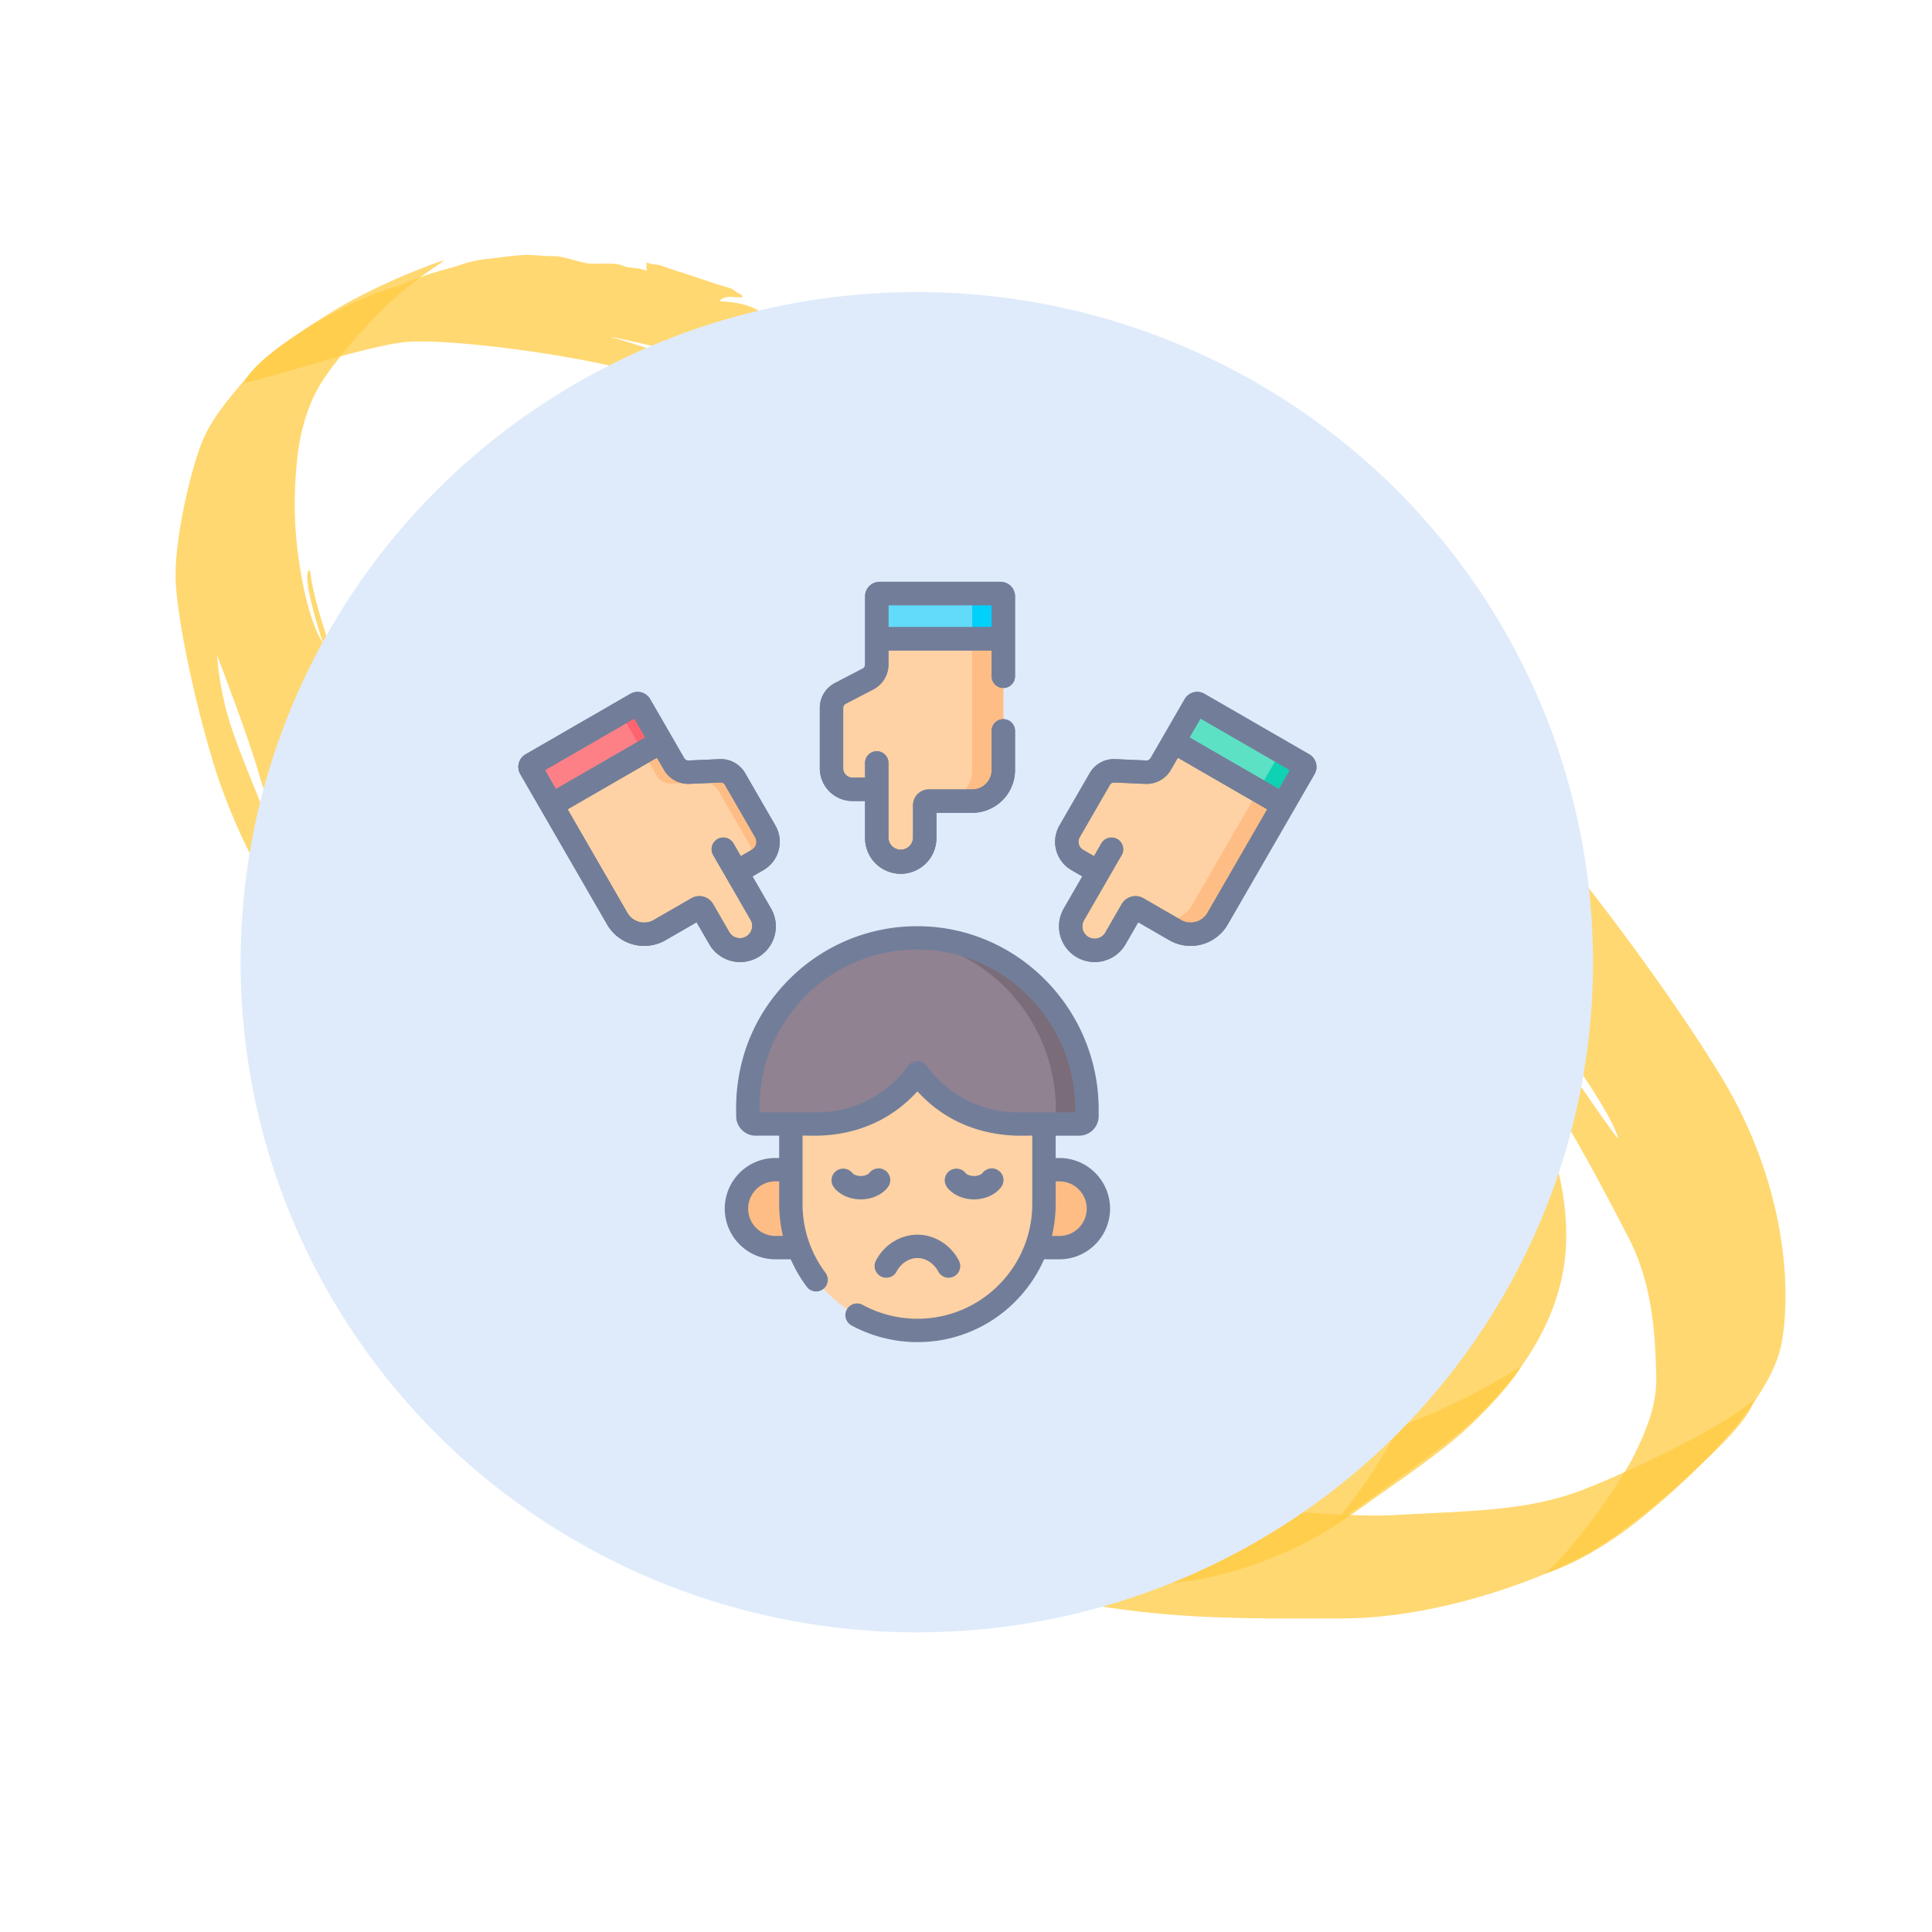 <svg width="160" height="160" fill="none" xmlns="http://www.w3.org/2000/svg"><mask id="a" style="mask-type:alpha" maskUnits="userSpaceOnUse" x="0" y="0" width="160" height="160"><path fill="#D9D9D9" d="M0 0h160v160H0z"/></mask><g mask="url(#a)"><path opacity=".75" d="M33.326 96.421c-.322-.936-.416-2.168-.097-1.936.388.172.693-.594 1.098-1.244.404-.65.557.23 1.042-.186.485-.416.682-.888 1.14-.775.456.113.584-.3 1-.656.485-.415.568.523 1.441.28.427-.064.554-.476.77-1.065.267-.531.713-.712 1.093-.128.38.583 1.205.985 1.954 1.858.748.873 5.659 7.164 7.144 8.617 1.486 1.452 4.554 3.769 5.291 4.349.857.578 9.52 6.479 15.552 9.588 6.03 3.11 16.624 7.054 21.693 8.059 5.07 1.006 17.005 2.589 23.003 2.293 6.067-.354 10.934-.285 15.635-2.094 4.77-1.867 12.285-5.582 14.214-7.539 0 0 .003.704-1.619 2.599-1.621 1.895-7.312 7.177-11.295 9.682-3.656 2.326-12.87 5.882-21.144 5.907-8.273.024-16.09.161-24.61-1.925-8.52-2.087-13.45-3.211-21.452-7.357-8.071-4.087-9.008-4.899-9.684-5.127-.676-.228-.945-.402-1.344-.867-.4-.466-.995-.46-1.483-.749-.419-.348-6.184-3.988-10.881-9.048-4.748-5.118-7.658-10.196-8.461-12.536Z" fill="#FFCA42"/><path opacity=".75" d="M35.669 44.035s8.445.737 12.988 1.69c4.493.894 20.006 3.145 30.892 11.078 10.887 7.932 18.73 14.84 28.774 28.24 10.044 13.4 11.24 22.37 10.215 26.783-1.026 4.412-5.656 11.914-8.436 14.701 0 0 8.083-5.717 10.42-7.618 2.406-1.962 9.097-7.899 9.184-16.353.136-8.396-5.637-19.198-11.687-27.238s-17.138-19.434-24.505-23.822C86.147 47.11 73.42 40.956 69.8 39.819c-3.69-1.078-5.488-1.354-5.17-1.122.32.232 3.64 1.02 4.316 1.248.677.228 5.222 1.885 6.774 2.574 1.333.573 2.608 1.5 2.877 1.673-.369-.29-3.354-1.669-4.468-2.127-1.183-.399-2.943-.91-3.282-1.024-.338-.114-.665.066-.983-.166-.32-.232-.419-.348-.707-.404-.358.004-1.045-.517-1.502-.63-.458-.113-.765-.051-1.004-.049-.238.003-.626-.17-.934-.108-.357.004-.477.005-.795-.227-.25-.29-.688-.521-.995-.46-.308.062-.646-.052-.746-.168-.1-.116-.499-.582-.856-.578-.239.002-4.831-1.008-6.53-1.168a24.172 24.172 0 0 0-3.299-.201c-.357.003-.684.183-.784.066-.22-.115-.458-.113-.527-.053a.662.662 0 0 1-.665.065c-.219-.115-.884-.05-2.303.258-1.47.25-1.708.252-4.563 1.69-2.785 1.378-7.245 3.888-7.986 5.128Zm20.582.733c.408.054.746.168 1.153.223 2.644.56 9.116 2.08 13.096 3.919 5.194 2.413 12.49 6.156 14.52 7.544 2.032 1.389 2.232 1.621 2.393 2.09.16.467.2.232.967.988.768.755 1.932 1.272 2.3 1.561.369.29 3.966 3.365 7.517 7.087 3.6 3.779 8.472 10.305 8.472 10.305s-8.342-10.013-12.826-13.843c-4.535-3.887-6.347-5.16-7.204-5.739-.856-.578-6.366-5.043-13.608-8.023-6.566-2.751-11.68-4.93-15.577-5.83-.864-.168-1.322-.281-1.203-.282Z" fill="#FFCA42"/><path opacity=".75" d="M20.767 30.859c-1.048 1.302-2.839 3.14-3.854 5.322-1.014 2.182-2.559 8.655-2.357 12.116.203 3.461 1.71 10.55 3.439 15.933 1.848 5.382 3.647 8.181 4.517 9.757.87 1.577 1.92 3.503 2.41 4.496.56.934 4.166 6.122 5.405 7.988 1.19 1.808 3.207 4.723 4.473 6.06 1.217 1.28 5.369 6.403 5.998 7.278.629.874 2.336 3.146 3.403 4.251 1.067 1.104 3.26 2.961 4.396 4.006 1.136 1.045 7.047 6.68 9.118 7.833 2.02 1.095 2.738 1.792 3.606 2.664.817.814 2.19 1.152 2.389 1.385.2.233 5.138 3.471 6.652 4.395 1.513.924 7.61 3.269 11.469 4.404 3.788 1.195 8.062 1.974 11.003 2.179 2.941.206 4.978.479 9.671-.919 4.573-1.396 7.348-3.067 10.319-5.21 2.972-2.144 6.37-4.35 8.834-6.664 2.465-2.314 4.056-4.384 4.341-5.033 0 0-13.294 9.174-27.216 7.376-13.872-1.739-29.762-11.441-46.44-27.534-16.68-16.093-26.027-39.48-26.666-45.696 0 0-.438-.23-.103 1.703.385 1.992 1.189 4.333 1.189 4.333s-1.029-1.34-1.78-5.442c-.75-4.102-.622-7.038-.423-9.33.18-2.173.766-4.997 2.326-7.243 1.492-2.187 4.053-5.089 6.27-6.99 2.218-1.9 3.973-2.799 3.477-2.676-.497.122-4.99 1.752-8.815 4.021-3.775 2.328-6.004 3.935-7.052 5.237Zm.654 33.16c.745 2.693 1.834 4.384 2.244 5.143.41.76.521 1.169 1 1.869.48.7-.376.12.084.938.46.817 1.258 1.748 2.067 2.973.81 1.225 1.123 2.572 2.27 3.91 1.098 1.28 2.539 4.084 3.816 5.715 1.278 1.63 2.605 3.32 3.634 4.66 1.028 1.34 1.599 2.566 2.646 3.788.998 1.164 2.206 2.855 1 1.869-.637-.463-2.602-2.616-3.55-3.721-.898-1.048-2.735-3.612-3.414-4.545-.679-.932-8.48-12.418-9.323-14.523-.842-2.105-3.899-9.177-4.874-12.279-.926-3.043-1.045-5.566-1.045-5.566s2.7 7.076 3.445 9.769Z" fill="#FFCA42"/><path opacity=".75" d="M20.223 31.628c-.316.472 9.832-2.976 13.396-3.305 3.565-.33 14.923 1.142 20.064 2.793 5.142 1.65 19.202 8.377 20.466 9.01 1.214.575 1.555 1.393 2.38 1.796.827.403-.465.298.51.875.976.578 8.305 5.2 9.748 6.184 1.444.983 6.663 4.688 8.506 6.136 1.843 1.45 14.789 12.766 18.999 17.538 4.26 4.83 11.177 13.741 13.555 17.357 2.378 3.615 5.099 8.754 7.081 12.608 1.981 3.855 2.147 8.256 2.227 11.014.15 2.699-.884 4.998-1.949 7.122-1.045 2.007-4.59 7.267-7.293 9.583 0 0 3.304-.913 7.542-4.243 4.239-3.33 11.216-9.916 12.1-14.915.885-4.998.126-13.737-5.231-22.371-5.307-8.576-12.313-17.311-13.511-18.708-1.197-1.397-4.958-5.644-5.706-6.517-.748-.873-1.317-1.396-1.984-2.035-.668-.639-1.034-.224-.735.125.299.35.269.173.787.638.518.464.857.578.967.988.111.41.261.584.63.874.368.29.448.524.848.99.399.465.299.349.817.813.518.465.252.996.252.996s-.487-.29-.887-.755c-.399-.465-2.394-2.793-2.863-3.2a6.229 6.229 0 0 1-1.197-1.396c-.28-.467-.748-.873-1.047-1.223-.3-.349-.735.125-1.034-.224-.3-.35-.011-.293-.41-.759-.399-.466-1.106-.87-1.455-1.277-.35-.407-1.541-.395-2.04-.977-.499-.582-1.006-.753-.76-1.167.247-.413.028-.528-.18-.35-.208.178-.693.594-1.111.246-.419-.348-.818-.814-1.405-1.219-.588-.405-1.913-1.39-2.262-1.797a2.192 2.192 0 0 1-.441-.935s1.336 1.278 1.974 1.742c.637.463 1.663 1.098 1.264.633l-1.198-1.397c-.299-.35-.26-.584-.798-.931-.538-.347-.895-.344-1.463-.866-.569-.523-.876-.461-1.375-1.043l-.898-1.048c-.2-.232-.818-.813-1.236-1.161-.419-.348-.815-.11-1.233-.457-.419-.348-1.605-1.452-2.024-1.8-.418-.348-1.175-.81-1.663-1.099-.487-.288-1.294-.808-1.762-1.215-.469-.406-.111-.41-.66-1.05-.549-.64-.421-1.052-1.754-1.626-1.333-.573-1.253-.34-1.98-.625-.725-.287-1.9-1.097-2.638-1.676-.737-.58-1.194-.693-1.494-1.042-.299-.35-.499-.582-.726-.286-.227.296-.804.184-.676-.228.127-.412-.291-.76-.291-.76-.826-.403-1.84-.745-2.14-1.094-.3-.35-.637-.463-1.513-.924-.876-.461-.876-.461-1.294-.81-.419-.347-1.131.364-1.719-.04-.587-.405-1.643-1.217-2.42-1.561-.775-.345-1.055-.811-1.831-1.156-.777-.344-.38-.583 1.402.514 1.782 1.098 2.11.919 1.59.454-.517-.464-1.601-.747-2.507-1.384-.907-.636-1.245-.75-1.652-.805-.408-.054-.485.416-1.142.07-.657-.345-1.94-.86-2.597-1.206s-1.594-1.158-2.27-1.386c-.676-.228-1.364-.75-1.99-.92-.627-.17-1.472-.454-1.272-.222.2.233 1.263.633 2.09 1.036.825.403 1.155.928 1.155.928s-1.014-.342-1.77-.804c-.758-.462-1.184-.4-1.841-.745-.657-.346-1.303-.398-1.153-.223.15.174 1.036.929.36.7-.676-.227-1.383-.631-2.328-1.033-.945-.401-2.545-.444-2.545-.444s.247-.413 1.012-.362c.765.05 1.292.104.585-.3-.707-.403-.25-.29-1.214-.574-.965-.284-2.367-.798-3.67-1.196-1.302-.398-1.452-.573-2.098-.625-.646-.052-.607-.287-.646-.052-.038.235.023.587.023.587-.896-.343-1.461-.162-2.068-.45-.607-.287-2.315-.035-3.06-.203-.746-.169-1.93-.568-2.525-.562-.596.006-1.123-.047-2.007-.097-.884-.05-2.9.264-3.564.33-.666.065-1.589.25-2.223.491-.635.241-2.6.613-5.109 1.754-3.076.618-11.184 5.043-12.792 7.936Zm41.535-.77c3.58 1.373 8.425 3.379 9.47 3.897.995.46 4.401 2.89 6.292 3.694 1.82.862 6.183 3.988 7.865 4.969 1.683.981 11.015 7.52 13.656 9.9 2.641 2.381 10.166 9.056 11.413 10.511 1.197 1.397 2.026 2.504 2.544 2.968.518.465 1.425 1.102 2.073 1.858.649.757 1.106.87 1.605 1.451l1.497 1.747c.548.64 14.76 18.342 15.819 22.382.191.644-7.741-11.134-8.42-12.067-.679-.932-6.299-8.33-8.661-10.244-2.292-1.973-7.76-8.493-9.265-9.828-1.554-1.393-12.405-10.265-13.422-11.312-1.017-1.046-7.16-4.565-9.09-5.837-1.883-1.214-9.114-6.425-11.414-7.986-2.3-1.562-6.647-2.986-9.124-4.194-2.428-1.15-12.016-4.34-14.014-4.849-.1-.116 7.475 1.569 11.175 2.94Z" fill="#FFCA42"/><ellipse cx="75.927" cy="79.686" rx="56" ry="55.5" fill="#DFEBFB"/><path d="M87.737 96.87h-23.52a3.228 3.228 0 0 0 0 6.454h23.52a3.227 3.227 0 1 0 0-6.455Z" fill="#FFBD86"/><path d="M65.496 87.15V99.7c0 5.789 4.692 10.481 10.48 10.481 2.895 0 5.514-1.173 7.411-3.069a10.45 10.45 0 0 0 3.07-7.411V87.15h-20.96Z" fill="#FED2A4"/><path d="M76.083 77.674c-7.805-.058-14.15 6.252-14.15 14.043v.716a.653.653 0 0 0 .652.653h5.088a10.25 10.25 0 0 0 8.303-4.238 10.253 10.253 0 0 0 8.303 4.238h5.088a.653.653 0 0 0 .653-.653v-.54c0-7.743-6.194-14.161-13.937-14.219Z" fill="#918291"/><path d="M76.083 77.674a14.24 14.24 0 0 0-1.404.06c7.184.66 12.759 6.813 12.759 14.16v.539a.653.653 0 0 1-.653.652h2.582a.652.652 0 0 0 .653-.652v-.54c0-7.743-6.194-14.162-13.937-14.219Z" fill="#7A6D79"/><path d="M72.609 52.902v2.127c0 .507-.282.971-.732 1.205l-2.284 1.19a1.359 1.359 0 0 0-.732 1.205v5.005c0 .958.777 1.735 1.735 1.735h2.013v4.042a1.986 1.986 0 1 0 3.972 0V66.69a.346.346 0 0 1 .346-.346h3.592a2.572 2.572 0 0 0 2.573-2.572v-10.87H72.609Z" fill="#FED2A4"/><path d="M80.51 52.902v10.87a2.572 2.572 0 0 1-2.573 2.572h2.582a2.572 2.572 0 0 0 2.573-2.572v-10.87H80.51Z" fill="#FFBD86"/><path d="M83.091 52.902H72.608v-3.517a.23.23 0 0 1 .23-.23h10.023a.23.23 0 0 1 .23.23v3.517Z" fill="#62DBFB"/><path d="M82.861 49.154H80.28a.23.23 0 0 1 .23.23v3.518h2.583v-3.517a.23.23 0 0 0-.23-.23Z" fill="#01D0FB"/><path d="m106.269 66.67-9.079-5.242 1.759-3.046a.233.233 0 0 1 .23-.113c.03.004.059.014.085.029l8.679 5.01a.222.222 0 0 1 .107.14.226.226 0 0 1-.023.175l-1.758 3.046Z" fill="#5DE1C4"/><path d="m45.684 66.67 9.078-5.242-1.758-3.046a.23.23 0 0 0-.315-.084l-8.68 5.01a.233.233 0 0 0-.112.23c.004.03.013.059.028.085l1.759 3.046Z" fill="#FD8087"/><path d="m97.19 61.428-1.063 1.842a1.36 1.36 0 0 1-1.237.678l-2.572-.113a1.36 1.36 0 0 0-1.237.679l-2.503 4.335c-.479.83-.194 1.89.635 2.37l1.744 1.006-2.021 3.5a1.986 1.986 0 1 0 3.44 1.986l1.36-2.356a.346.346 0 0 1 .472-.127l3.112 1.796c1.23.71 2.803.29 3.513-.941l5.435-9.414-9.078-5.241Z" fill="#FED2A4"/><path d="m107.943 63.308-1.889-1.09a.237.237 0 0 1-.03.09l-1.828 3.165 2.072 1.196 1.759-3.046a.23.23 0 0 0-.084-.315Z" fill="#0ED2B3"/><path d="m104.197 65.473-5.475 9.483a2.613 2.613 0 0 1-2.832 1.243l1.43.826c1.23.71 2.804.288 3.514-.942l5.435-9.414-2.072-1.196Z" fill="#FFBD86"/><path d="m54.763 61.428 1.063 1.842a1.36 1.36 0 0 0 1.237.678l2.572-.113a1.361 1.361 0 0 1 1.237.679l2.503 4.335c.479.83.194 1.89-.635 2.37l-1.744 1.006 2.021 3.5a1.986 1.986 0 0 1-3.44 1.986l-1.36-2.356a.346.346 0 0 0-.472-.127l-3.111 1.796a2.572 2.572 0 0 1-3.514-.941l-5.435-9.414 9.078-5.241Z" fill="#FED2A4"/><path d="m51.505 59.252 1.757 3.042 1.501-.866-1.758-3.046a.23.23 0 0 0-.315-.084l-1.505.868a.234.234 0 0 1 .32.086Z" fill="#FE646F"/><path d="m53.29 62.344 1.08 1.87a1.38 1.38 0 0 0 1.255.688l2.611-.114a1.38 1.38 0 0 1 1.256.688l2.54 4.4c.323.56.303 1.222.007 1.747l.7-.405a1.735 1.735 0 0 0 .636-2.37l-2.503-4.334a1.36 1.36 0 0 0-1.236-.679l-2.573.113a1.36 1.36 0 0 1-1.237-.678l-1.063-1.842-1.501.867.028.049Z" fill="#FFBD86"/><path d="M70.596 66.337h1.045v3.074a2.958 2.958 0 0 0 2.954 2.955 2.958 2.958 0 0 0 2.955-2.955v-2.098h2.97a3.544 3.544 0 0 0 3.54-3.54v-3.247a.968.968 0 1 0-1.936 0v3.246c0 .885-.72 1.604-1.604 1.604h-3.593c-.724 0-1.314.59-1.314 1.314v2.721a1.02 1.02 0 0 1-2.036 0v-6.23a.968.968 0 0 0-1.936 0v1.22h-1.045a.767.767 0 0 1-.766-.767V58.63a.39.39 0 0 1 .21-.347l2.284-1.189a2.32 2.32 0 0 0 1.253-2.064V53.87h8.547v2.137a.968.968 0 1 0 1.936 0v-6.622a1.2 1.2 0 0 0-1.199-1.2H72.84a1.2 1.2 0 0 0-1.198 1.2v5.644a.39.39 0 0 1-.21.346l-2.285 1.19a2.32 2.32 0 0 0-1.253 2.064v5.006a2.706 2.706 0 0 0 2.703 2.702Zm11.528-16.214v1.81h-8.547v-1.81h8.547Zm26.303 12.347-8.68-5.011a1.2 1.2 0 0 0-1.637.439l-2.822 4.887a.39.39 0 0 1-.355.196l-2.573-.113a2.324 2.324 0 0 0-2.117 1.162l-2.503 4.335a2.706 2.706 0 0 0 .99 3.692l.904.522-1.537 2.662a2.958 2.958 0 0 0 1.082 4.036 2.953 2.953 0 0 0 4.036-1.082l1.049-1.817 2.572 1.485c1.69.976 3.86.395 4.836-1.296l7.194-12.46a1.199 1.199 0 0 0-.439-1.637Zm-9.008-2.965 7.401 4.273-.905 1.568-7.402-4.273.906-1.568Zm.576 16.094a1.594 1.594 0 0 1-.974.747 1.595 1.595 0 0 1-1.217-.16l-3.111-1.796a1.315 1.315 0 0 0-1.795.48l-1.36 2.358a1.017 1.017 0 1 1-1.764-1.018l3.115-5.395a.968.968 0 0 0-1.677-.968l-.61 1.055-.904-.522a.768.768 0 0 1-.28-1.047l2.502-4.335a.39.39 0 0 1 .356-.195l2.572.113a2.323 2.323 0 0 0 2.118-1.162l.579-1.003 7.401 4.273-4.95 8.575Zm-37.22 3.678a2.958 2.958 0 0 0 1.08-4.036L62.32 72.58l.905-.522a2.706 2.706 0 0 0 .989-3.693L61.71 64.03a2.32 2.32 0 0 0-2.117-1.161l-2.573.113a.39.39 0 0 1-.355-.196l-2.822-4.888a1.2 1.2 0 0 0-1.638-.438l-8.68 5.01a1.2 1.2 0 0 0-.438 1.638l7.194 12.46a3.544 3.544 0 0 0 4.836 1.296l2.572-1.485 1.05 1.817a2.953 2.953 0 0 0 4.035 1.082Zm-10.24-19.772.905 1.568-7.401 4.273-.906-1.568 7.401-4.273Zm5.38 14.709c-.223 0-.448.056-.655.176l-3.111 1.796a1.593 1.593 0 0 1-1.217.16 1.595 1.595 0 0 1-.974-.747l-4.951-8.576 7.401-4.273.58 1.004a2.322 2.322 0 0 0 2.117 1.161l2.573-.112a.389.389 0 0 1 .355.195l2.503 4.335a.767.767 0 0 1-.28 1.046l-.905.523-.61-1.056a.968.968 0 0 0-1.677.968l3.115 5.395a1.019 1.019 0 0 1-1.763 1.018l-1.36-2.357a1.316 1.316 0 0 0-1.141-.656Z" fill="#727E99"/><path d="M70.596 66.337h1.045v3.074a2.958 2.958 0 0 0 2.954 2.955 2.958 2.958 0 0 0 2.955-2.955v-2.098h2.97a3.544 3.544 0 0 0 3.54-3.54v-3.247a.968.968 0 1 0-1.936 0v3.246c0 .885-.72 1.604-1.604 1.604h-3.593c-.724 0-1.314.59-1.314 1.314v2.721a1.02 1.02 0 0 1-2.036 0v-6.23a.968.968 0 0 0-1.936 0v1.22h-1.045a.767.767 0 0 1-.766-.767V58.63a.39.39 0 0 1 .21-.347l2.284-1.189a2.32 2.32 0 0 0 1.253-2.064V53.87h8.547v2.137a.968.968 0 1 0 1.936 0v-6.622a1.2 1.2 0 0 0-1.199-1.2H72.84a1.2 1.2 0 0 0-1.198 1.2v5.644a.39.39 0 0 1-.21.346l-2.285 1.19a2.32 2.32 0 0 0-1.253 2.064v5.006a2.706 2.706 0 0 0 2.703 2.702Zm11.528-16.214v1.81h-8.547v-1.81h8.547Zm26.303 12.347-8.68-5.011a1.2 1.2 0 0 0-1.637.439l-2.822 4.887a.39.39 0 0 1-.355.196l-2.573-.113a2.324 2.324 0 0 0-2.117 1.162l-2.503 4.335a2.706 2.706 0 0 0 .99 3.692l.904.522-1.537 2.662a2.958 2.958 0 0 0 1.082 4.036 2.953 2.953 0 0 0 4.036-1.082l1.049-1.817 2.572 1.485c1.69.976 3.86.395 4.836-1.296l7.194-12.46a1.199 1.199 0 0 0-.439-1.637Zm-9.008-2.965 7.401 4.273-.905 1.568-7.402-4.273.906-1.568Zm.576 16.094a1.594 1.594 0 0 1-.974.747 1.595 1.595 0 0 1-1.217-.16l-3.111-1.796a1.315 1.315 0 0 0-1.795.48l-1.36 2.358a1.018 1.018 0 1 1-1.764-1.018l3.115-5.395a.968.968 0 0 0-1.677-.968l-.61 1.055-.904-.522a.768.768 0 0 1-.28-1.047l2.502-4.335a.39.39 0 0 1 .356-.195l2.572.113a2.323 2.323 0 0 0 2.118-1.162l.579-1.003 7.401 4.273-4.95 8.575Zm-37.22 3.678a2.958 2.958 0 0 0 1.08-4.036L62.32 72.58l.905-.522a2.706 2.706 0 0 0 .989-3.693L61.71 64.03a2.32 2.32 0 0 0-2.117-1.161l-2.573.113a.39.39 0 0 1-.355-.196l-2.822-4.888a1.2 1.2 0 0 0-1.638-.438l-8.68 5.01a1.2 1.2 0 0 0-.438 1.638l7.194 12.46a3.544 3.544 0 0 0 4.836 1.296l2.572-1.485 1.05 1.817a2.953 2.953 0 0 0 4.035 1.082Zm-10.24-19.772.905 1.568-7.401 4.273-.906-1.568 7.401-4.273Zm5.38 14.709c-.223 0-.448.056-.655.176l-3.111 1.796a1.593 1.593 0 0 1-1.217.16 1.594 1.594 0 0 1-.974-.747l-4.951-8.576 7.401-4.273.58 1.004a2.322 2.322 0 0 0 2.117 1.161l2.573-.112a.388.388 0 0 1 .355.195l2.503 4.335a.767.767 0 0 1-.28 1.046l-.905.523-.61-1.056a.968.968 0 0 0-1.677.968l3.115 5.395a1.019 1.019 0 0 1-1.763 1.018l-1.36-2.357a1.316 1.316 0 0 0-1.141-.656ZM87.736 95.9h-.31v-1.847h1.942c.893 0 1.62-.727 1.62-1.62v-.54c0-8.314-6.683-15.127-14.898-15.188h-.114A14.91 14.91 0 0 0 65.4 81.062c-5.056 5.019-4.376 11.04-4.436 11.37 0 .894.727 1.62 1.62 1.62h1.943v1.848h-.312a4.2 4.2 0 0 0-4.195 4.196 4.2 4.2 0 0 0 4.195 4.195h1.27c.353.807.8 1.571 1.328 2.275a.968.968 0 1 0 1.55-1.162 9.462 9.462 0 0 1-1.9-5.704v-5.647c.462-.085 5.554.677 9.513-3.673 3.94 4.327 9.086 3.595 9.511 3.673V99.7a9.468 9.468 0 0 1-2.786 6.726 9.451 9.451 0 0 1-6.726 2.786 9.546 9.546 0 0 1-4.534-1.147.958.958 0 0 0-.737-.077.965.965 0 0 0-.653 1.204.977.977 0 0 0 .467.575 11.48 11.48 0 0 0 5.457 1.381 11.37 11.37 0 0 0 8.096-3.353 11.424 11.424 0 0 0 2.395-3.504h1.27a4.2 4.2 0 0 0 4.195-4.195 4.2 4.2 0 0 0-4.196-4.196Zm-23.52 6.455a2.262 2.262 0 0 1-2.258-2.259 2.262 2.262 0 0 1 2.259-2.26h.311v1.864c0 .905.105 1.794.309 2.655h-.62ZM76.762 88.28a.969.969 0 0 0-1.569 0 9.304 9.304 0 0 1-7.518 3.837H62.9c.042-.218-.468-5.38 3.864-9.68a12.967 12.967 0 0 1 9.311-3.795c7.155.053 12.976 5.998 12.976 13.252v.223H84.28a9.308 9.308 0 0 1-7.52-3.837Zm10.975 14.076h-.621c.206-.87.31-1.761.31-2.655v-1.864h.311a2.262 2.262 0 0 1 2.26 2.26 2.262 2.262 0 0 1-2.26 2.259Z" fill="#727E99"/><path d="M72.537 104.408a.968.968 0 1 0 1.724.881c.28-.548.92-1.102 1.715-1.102.797 0 1.436.554 1.717 1.102a.968.968 0 1 0 1.724-.881c-.67-1.311-2.02-2.158-3.44-2.158-1.42.001-2.77.847-3.44 2.158Zm.986-6.083a.968.968 0 1 0-1.54-1.173c-.058.075-.312.24-.695.24-.382 0-.636-.165-.694-.24a.968.968 0 0 0-1.54 1.173c.47.619 1.327 1.003 2.234 1.003.908 0 1.764-.384 2.235-1.003Zm7.142 1.003c.907 0 1.764-.384 2.235-1.003a.968.968 0 1 0-1.54-1.173c-.058.075-.312.24-.695.24-.383 0-.637-.165-.694-.24a.968.968 0 0 0-1.54 1.173c.47.619 1.327 1.003 2.234 1.003Z" fill="#727E99"/></g></svg>